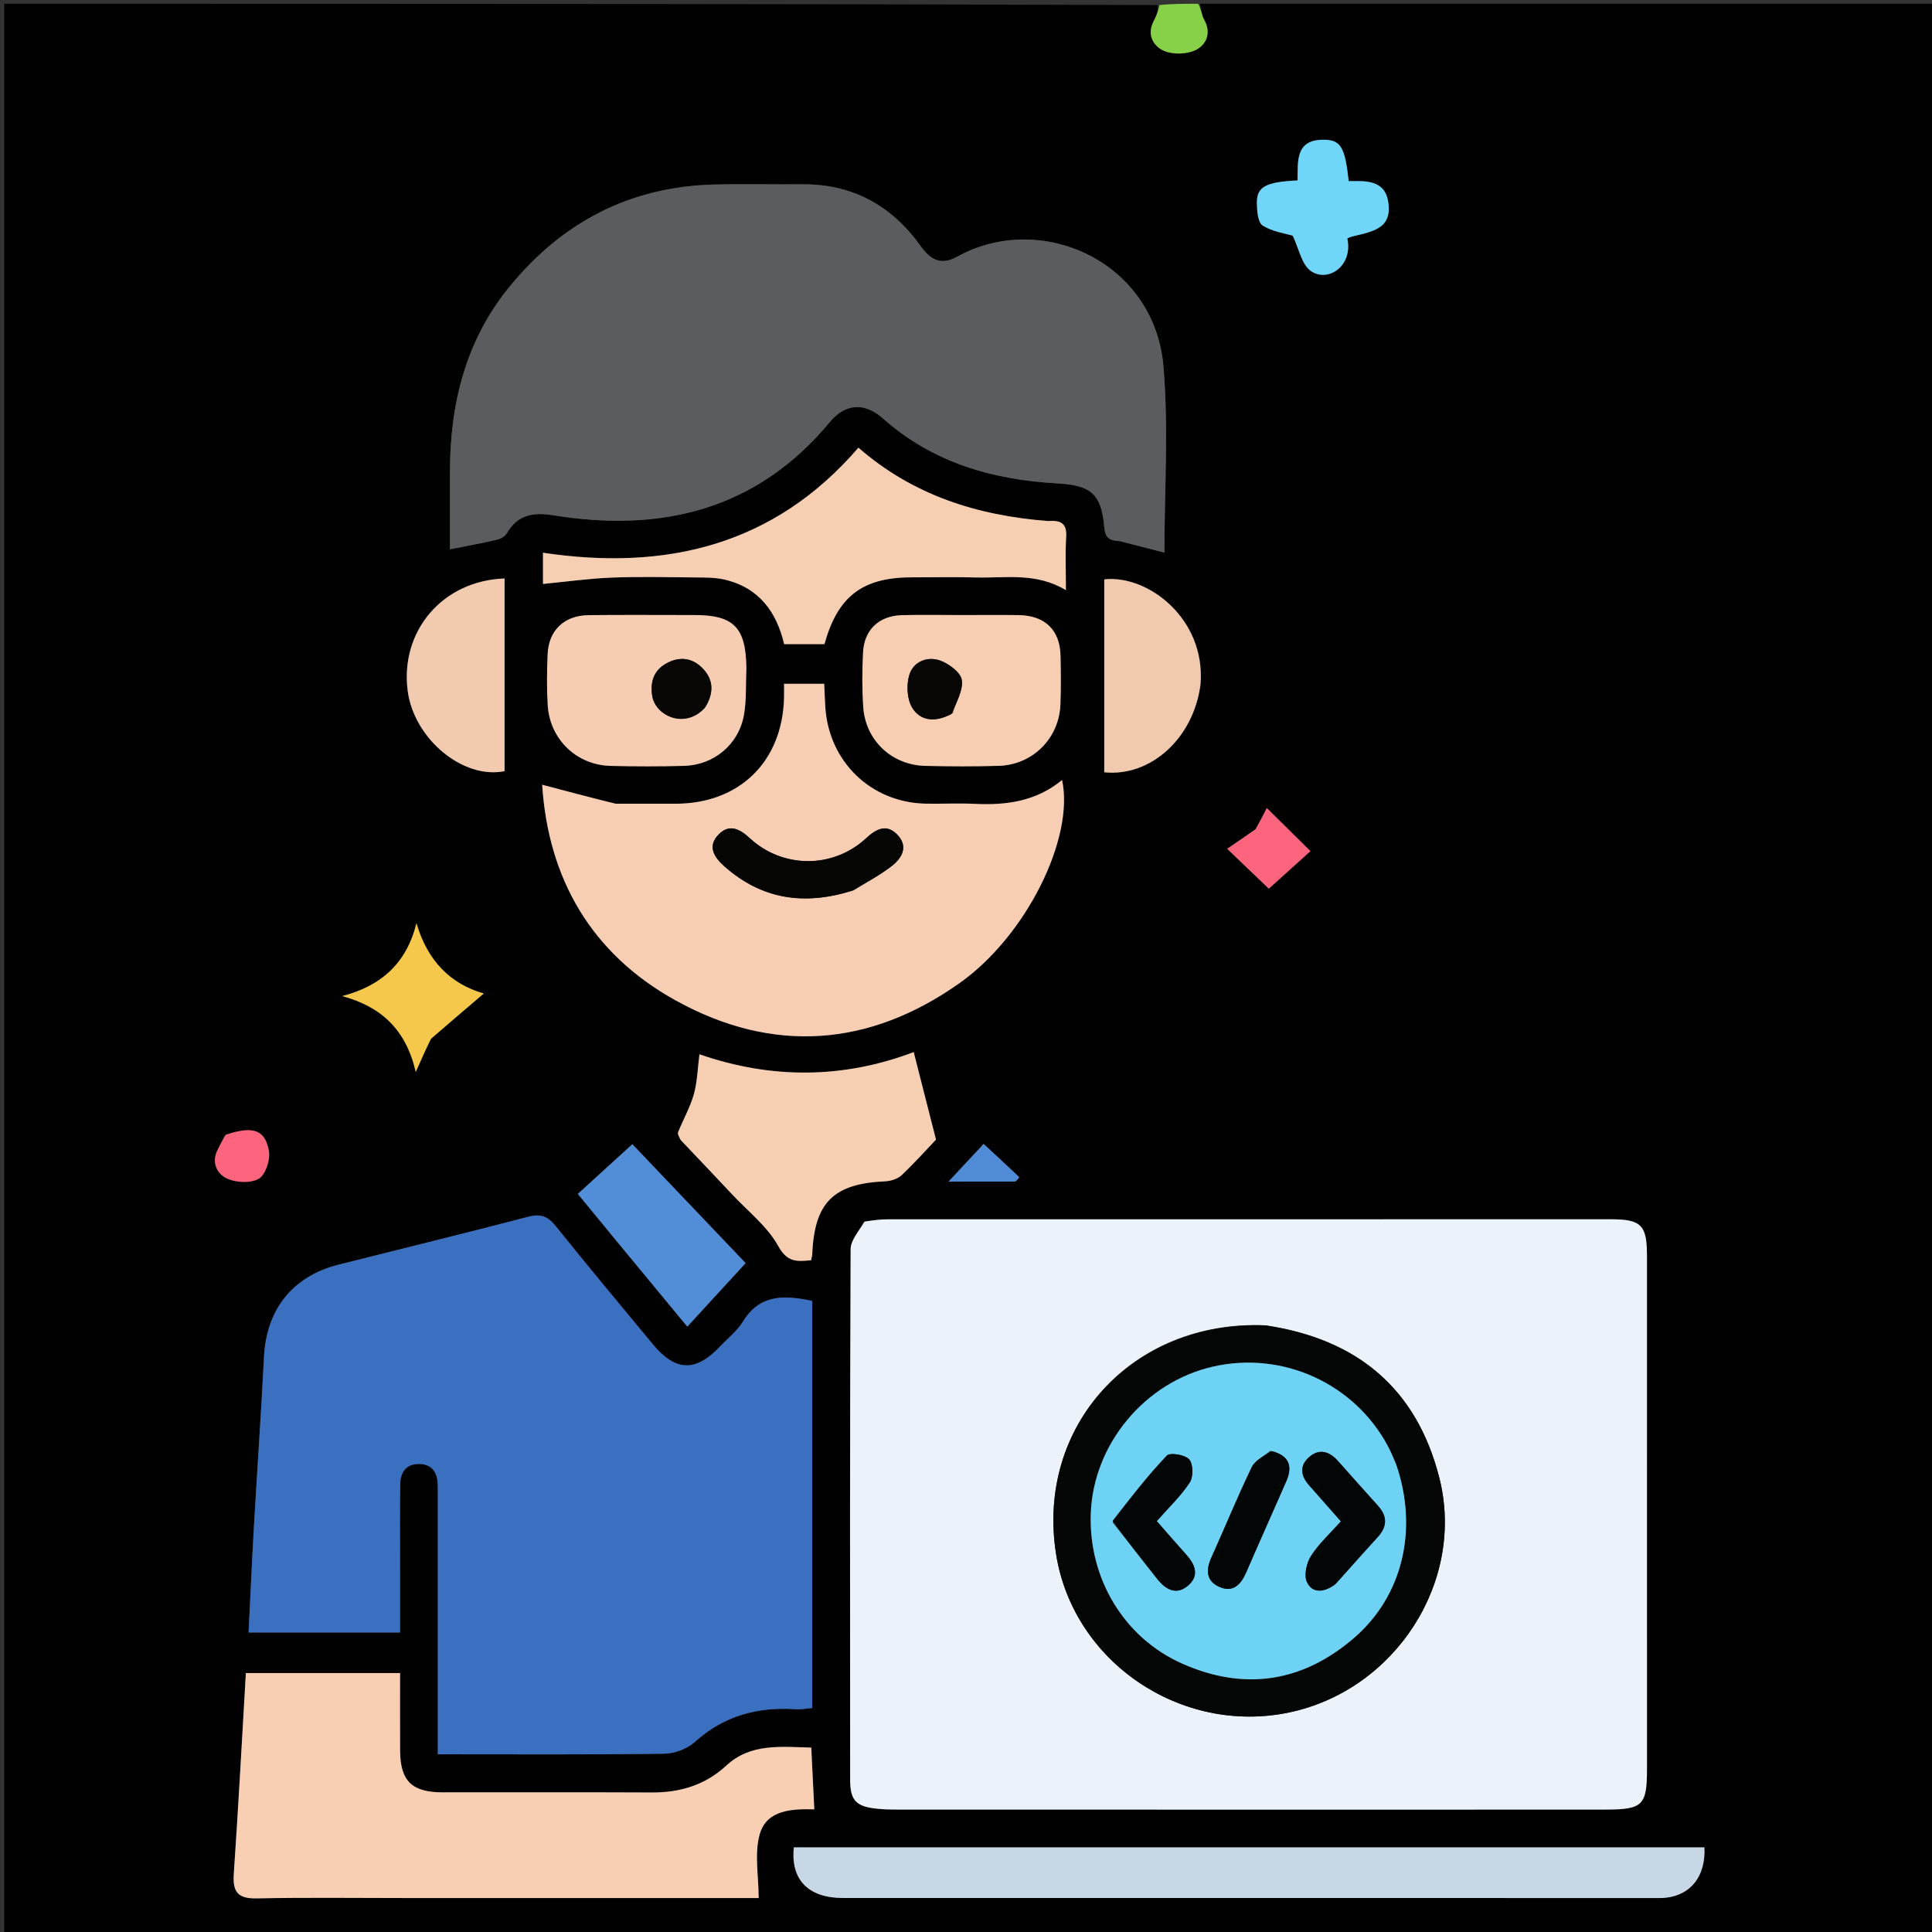 <svg version="1.1" id="Layer_1" xmlns="http://www.w3.org/2000/svg" xmlns:xlink="http://www.w3.org/1999/xlink" x="0px" y="0px"
	 width="100%" viewBox="0 0 512 512" enable-background="new 0 0 512 512" xml:space="preserve">
<rect x="0" y="0" width="512" height="512" fill="#333333" stroke="none"/>
<path fill="#010101" opacity="1" stroke="none" 
	d="
M318,1 
	C382.986,1 447.973,1 512.979,1 
	C512.979,171.617 512.979,342.234 512.979,512.925 
	C342.419,512.925 171.838,512.925 1.129,512.925 
	C1.129,342.455 1.129,171.91 1.129,1 
	C102.69,1 204.38,1 306.801,1.338 
	C306.94,2.979 306.413,4.318 305.742,5.58 
	C303.838,9.165 305.644,12.214 308.389,13.438 
	C310.785,14.507 314.519,14.421 316.874,13.254 
	C319.606,11.902 321.124,8.804 319.132,5.262 
	C318.435,4.022 318.359,2.431 318,1 
M228.764,323.899 
	C227.601,326.287 225.433,328.671 225.423,331.064 
	C225.223,377.881 225.26,424.699 225.294,471.518 
	C225.298,477.216 226.842,478.772 232.587,479.341 
	C234.404,479.52 236.242,479.558 238.07,479.559 
	C265.561,479.572 293.052,479.568 320.543,479.568 
	C355.532,479.568 390.52,479.589 425.509,479.553 
	C435.394,479.543 436.467,478.413 436.467,468.746 
	C436.469,423.427 436.472,378.108 436.464,332.79 
	C436.463,324.657 434.935,323.123 426.911,323.122 
	C362.931,323.119 298.952,323.117 234.972,323.138 
	C233.159,323.139 231.345,323.402 228.764,323.899 
M215.237,428.5 
	C215.237,400.558 215.237,372.616 215.237,344.758 
	C207.663,343.127 201.28,343.058 196.881,350.231 
	C195.346,352.735 192.867,354.664 190.807,356.844 
	C184.351,363.674 179.007,363.497 172.964,356.197 
	C164.359,345.801 155.71,335.441 147.261,324.92 
	C145.207,322.362 143.328,321.586 140.057,322.44 
	C123.32,326.811 106.513,330.916 89.736,335.141 
	C77.563,338.206 70.604,347.001 69.965,359.53 
	C69.194,374.665 68.137,389.785 67.27,404.916 
	C66.741,414.147 66.337,423.384 65.876,432.633 
	C79.637,432.633 92.694,432.633 106.017,432.633 
	C106.017,426.621 106.015,420.971 106.017,415.321 
	C106.02,407.988 105.962,400.655 106.06,393.324 
	C106.103,390.041 107.725,387.855 111.262,387.978 
	C114.529,388.091 115.879,390.229 115.995,393.289 
	C116.045,394.62 116.018,395.955 116.018,397.288 
	C116.019,417.952 116.019,438.616 116.019,459.279 
	C116.019,461.053 116.019,462.826 116.019,464.897 
	C136.415,464.897 156.211,465.021 176.003,464.756 
	C178.784,464.718 182.147,463.446 184.2,461.593 
	C191.929,454.616 200.895,452.291 210.973,452.973 
	C212.245,453.059 213.541,452.789 215.237,452.651 
	C215.237,444.764 215.237,437.132 215.237,428.5 
M296.95,143.455 
	C300.777,144.439 304.604,145.424 308.58,146.446 
	C308.58,129.948 309.722,113.414 308.326,97.097 
	C305.934,69.157 275.725,55.781 253.652,68.027 
	C249.466,70.349 246.678,68.989 243.996,65.231 
	C236.354,54.522 225.979,48.737 212.591,48.841 
	C204.761,48.901 196.925,48.701 189.099,48.909 
	C166.926,49.5 149.026,58.88 135.084,75.902 
	C123.348,90.23 119.233,107.111 119.236,125.262 
	C119.238,131.993 119.236,138.724 119.236,145.571 
	C123.903,144.642 127.806,143.943 131.661,143.043 
	C132.642,142.814 133.837,142.154 134.314,141.333 
	C137.204,136.347 141.332,135.699 146.701,136.566 
	C175.407,141.199 200.6,135.135 219.948,111.812 
	C223.968,106.966 229.076,106.527 233.968,110.874 
	C247.21,122.64 263.064,127.151 280.262,128.112 
	C289.138,128.608 291.875,130.922 292.633,139.65 
	C292.855,142.202 293.661,143.307 296.95,143.455 
M162.707,212.997 
	C156.453,211.343 150.198,209.69 143.681,207.966 
	C145.276,232.778 156.648,252.747 179.132,265.165 
	C204.819,279.351 230.384,277.461 254.325,260.506 
	C272.003,247.988 284.771,222.075 281.459,206.709 
	C274.67,212.327 266.775,213.443 258.426,213.034 
	C254.103,212.823 249.761,213.053 245.43,212.982 
	C230.878,212.744 219.59,201.872 218.71,187.289 
	C218.591,185.325 218.521,183.358 218.42,181.213 
	C214.761,181.213 211.367,181.213 207.782,181.213 
	C207.782,182.662 207.808,183.818 207.778,184.973 
	C207.341,201.82 195.976,212.949 179.158,212.995 
	C173.992,213.009 168.826,212.997 162.707,212.997 
M108.5,503 
	C139.793,503 171.085,503 201.056,503 
	C201.056,497.119 199.856,491.172 201.359,486.013 
	C203.245,479.538 210.031,479.348 215.798,479.494 
	C215.511,473.651 215.255,468.436 214.995,463.127 
	C206.824,462.937 198.931,461.919 192.436,467.934 
	C186.91,473.052 180.24,475.064 172.759,475.028 
	C154.267,474.941 135.774,475.013 117.282,474.993 
	C109.123,474.985 106.064,471.959 106.03,463.905 
	C106,456.986 106.023,450.066 106.023,443.379 
	C91.944,443.379 78.546,443.379 65.158,443.379 
	C64.098,461.38 63.167,479.01 61.955,496.621 
	C61.626,501.395 63.049,503.192 68.018,503.091 
	C81.174,502.824 94.339,503 108.5,503 
M370.5,489.569 
	C317.1,489.569 263.7,489.569 210.375,489.569 
	C209.475,498.239 214.304,502.988 223.412,502.99 
	C295.024,503.007 366.637,502.999 438.25,502.997 
	C439.249,502.997 440.254,503.034 441.246,502.939 
	C447.958,502.297 452.066,497.359 451.69,489.569 
	C424.991,489.569 398.246,489.569 370.5,489.569 
M277.384,138.065 
	C258.866,136.63 241.882,131.192 227.49,118.637 
	C205.151,144.578 176.471,151.35 143.895,146.478 
	C143.895,149.883 143.895,152.831 143.895,154.752 
	C150.043,154.16 156.045,153.313 162.07,153.073 
	C169.389,152.782 176.728,152.959 184.057,153.028 
	C186.707,153.053 189.435,152.998 191.986,153.59 
	C201.085,155.7 205.811,162.128 207.807,170.712 
	C211.628,170.712 215.088,170.712 218.485,170.712 
	C222.008,157.995 228.58,153.011 241.616,153.004 
	C247.28,153.002 252.948,152.883 258.608,153.033 
	C266.472,153.241 274.559,151.622 282.481,156.397 
	C282.481,151.21 282.275,146.756 282.549,142.332 
	C282.758,138.958 281.414,137.778 277.384,138.065 
M180.635,302.353 
	C185.094,307.07 189.572,311.769 194.007,316.509 
	C198.211,321.004 203.357,324.996 206.246,330.226 
	C208.717,334.697 211.338,334.289 214.95,333.985 
	C215.088,333.264 215.238,332.801 215.258,332.332 
	C215.833,318.654 220.889,313.669 234.57,313.064 
	C236.066,312.998 237.884,312.429 238.934,311.438 
	C242.428,308.138 245.64,304.54 248.05,302.011 
	C245.94,293.728 244.061,286.353 242.141,278.815 
	C223.581,285.861 204.512,286.048 185.359,279.4 
	C184.871,283.153 184.804,286.688 183.877,289.981 
	C182.899,293.45 181.062,296.672 179.705,300.045 
	C179.519,300.509 179.937,301.216 180.635,302.353 
M197.796,176.722 
	C197.696,166.253 194.438,162.999 184.039,162.995 
	C174.715,162.992 165.39,162.925 156.067,163.019 
	C149.522,163.085 145.379,167.023 145.121,173.446 
	C144.941,177.934 144.874,182.449 145.155,186.928 
	C145.722,195.943 152.826,202.755 161.818,202.971 
	C168.308,203.127 174.808,203.141 181.297,202.961 
	C189.164,202.743 195.709,197.334 197.134,189.573 
	C197.847,185.69 197.606,181.632 197.796,176.722 
M254.5,162.997 
	C249.342,162.998 244.181,162.894 239.026,163.026 
	C232.953,163.182 229.017,166.876 228.714,172.924 
	C228.472,177.735 228.438,182.587 228.77,187.389 
	C229.381,196.233 236.317,202.748 245.207,202.965 
	C251.693,203.122 258.19,203.147 264.674,202.954 
	C273.673,202.688 280.678,195.672 281.02,186.709 
	C281.185,182.389 281.153,178.056 281.05,173.732 
	C280.889,166.951 276.908,163.115 269.976,163.011 
	C265.151,162.939 260.325,162.997 254.5,162.997 
M318.168,181.032 
	C319.593,163.981 304.163,152.23 292.641,153.543 
	C292.641,170.572 292.641,187.627 292.641,204.662 
	C304.917,205.937 316.297,195.66 318.168,181.032 
M133.714,190.493 
	C133.714,178.101 133.714,165.708 133.714,153.305 
	C117.238,153.874 106.011,167.275 108.036,183.042 
	C109.661,195.699 122.603,206.6 133.714,204.364 
	C133.714,200.113 133.714,195.801 133.714,190.493 
M163.952,329.557 
	C169.945,336.813 175.938,344.068 182.138,351.573 
	C187.57,345.658 192.495,340.296 197.599,334.739 
	C187.429,324.064 177.586,313.732 167.577,303.226 
	C162.585,307.777 157.932,312.019 153.128,316.399 
	C156.735,320.791 160.113,324.904 163.952,329.557 
M357.076,62.749 
	C358.475,62.497 359.901,62.345 361.267,61.973 
	C365.005,60.953 368.361,59.62 368.031,54.676 
	C367.735,50.247 365.629,48.183 360.731,48.008 
	C359.611,47.968 358.488,48.002 357.417,48.002 
	C356.445,38.984 355.318,37.049 350.764,37.033 
	C343.115,37.006 343.998,42.971 343.862,47.818 
	C335.355,48.229 333.005,49.502 333.081,53.907 
	C333.116,55.939 333.355,58.964 334.624,59.769 
	C337.209,61.407 340.555,61.844 342.59,62.47 
	C344.248,65.938 344.924,69.989 347.298,71.746 
	C351.727,75.025 358.667,70.627 357.076,62.749 
M114.444,275.032 
	C119.068,271.086 123.692,267.141 128.208,263.287 
	C119.516,260.83 113.284,254.734 110.37,244.66 
	C107.73,255.282 101.039,261.283 90.69,263.975 
	C100.985,266.744 107.614,272.843 110.18,284.093 
	C111.785,280.458 112.859,278.026 114.444,275.032 
M332.55,219.966 
	C329.799,221.828 327.049,223.689 325.21,224.934 
	C329.016,228.58 333.028,232.423 336.251,235.511 
	C339.915,232.205 344.05,228.475 347.284,225.558 
	C343.704,222.025 339.658,218.031 335.713,214.137 
	C335.054,215.445 334.053,217.434 332.55,219.966 
M59.531,300.992 
	C58.894,302.268 58.251,303.541 57.62,304.82 
	C55.957,308.187 57.622,311.182 60.181,312.336 
	C62.606,313.429 66.491,313.619 68.61,312.342 
	C70.4,311.262 71.678,307.315 71.257,304.985 
	C70.239,299.34 66.997,298.318 59.531,300.992 
M269.355,313.113 
	C269.611,312.703 270.153,311.993 270.082,311.925 
	C267.033,309.016 263.93,306.164 260.668,303.152 
	C257.444,306.616 254.744,309.517 251.377,313.134 
	C257.964,313.134 263.262,313.134 269.355,313.113 
z"/>
<path fill="#87D148" opacity="1" stroke="none" 
	d="
M317.542,1 
	C318.359,2.431 318.435,4.022 319.132,5.262 
	C321.124,8.804 319.606,11.902 316.874,13.254 
	C314.519,14.421 310.785,14.507 308.389,13.438 
	C305.644,12.214 303.838,9.165 305.742,5.58 
	C306.413,4.318 306.94,2.979 307.266,1.338 
	C310.361,1 313.723,1 317.542,1 
z"/>
<path fill="#EBF2FA" opacity="1" stroke="none" 
	d="
M229.148,323.721 
	C231.345,323.402 233.159,323.139 234.972,323.138 
	C298.952,323.117 362.931,323.119 426.911,323.122 
	C434.935,323.123 436.463,324.657 436.464,332.79 
	C436.472,378.108 436.469,423.427 436.467,468.746 
	C436.467,478.413 435.394,479.543 425.509,479.553 
	C390.52,479.589 355.532,479.568 320.543,479.568 
	C293.052,479.568 265.561,479.572 238.07,479.559 
	C236.242,479.558 234.404,479.52 232.587,479.341 
	C226.842,478.772 225.298,477.216 225.294,471.518 
	C225.26,424.699 225.223,377.881 225.423,331.064 
	C225.433,328.671 227.601,326.287 229.148,323.721 
M335.123,351.217 
	C300.03,349.789 274.427,377.954 279.893,411.973 
	C284.473,440.473 313.037,459.825 341.654,453.815 
	C369.796,447.905 388.447,419.065 381.413,391.543 
	C375.422,368.098 359.852,354.902 335.123,351.217 
z"/>
<path fill="#3A70BF" opacity="1" stroke="none" 
	d="
M215.237,429 
	C215.237,437.132 215.237,444.764 215.237,452.651 
	C213.541,452.789 212.245,453.059 210.973,452.973 
	C200.895,452.291 191.929,454.616 184.2,461.593 
	C182.147,463.446 178.784,464.718 176.003,464.756 
	C156.211,465.021 136.415,464.897 116.019,464.897 
	C116.019,462.826 116.019,461.053 116.019,459.279 
	C116.019,438.616 116.019,417.952 116.018,397.288 
	C116.018,395.955 116.045,394.62 115.995,393.289 
	C115.879,390.229 114.529,388.091 111.262,387.978 
	C107.725,387.855 106.103,390.041 106.06,393.324 
	C105.962,400.655 106.02,407.988 106.017,415.321 
	C106.015,420.971 106.017,426.621 106.017,432.633 
	C92.694,432.633 79.637,432.633 65.876,432.633 
	C66.337,423.384 66.741,414.147 67.27,404.916 
	C68.137,389.785 69.194,374.665 69.965,359.53 
	C70.604,347.001 77.563,338.206 89.736,335.141 
	C106.513,330.916 123.32,326.811 140.057,322.44 
	C143.328,321.586 145.207,322.362 147.261,324.92 
	C155.71,335.441 164.359,345.801 172.964,356.197 
	C179.007,363.497 184.351,363.674 190.807,356.844 
	C192.867,354.664 195.346,352.735 196.881,350.231 
	C201.28,343.058 207.663,343.127 215.237,344.758 
	C215.237,372.616 215.237,400.558 215.237,429 
z"/>
<path fill="#5A5C5F" opacity="1" stroke="none" 
	d="
M296.54,143.353 
	C293.661,143.307 292.855,142.202 292.633,139.65 
	C291.875,130.922 289.138,128.608 280.262,128.112 
	C263.064,127.151 247.21,122.64 233.968,110.874 
	C229.076,106.527 223.968,106.966 219.948,111.812 
	C200.6,135.135 175.407,141.199 146.701,136.566 
	C141.332,135.699 137.204,136.347 134.314,141.333 
	C133.837,142.154 132.642,142.814 131.661,143.043 
	C127.806,143.943 123.903,144.642 119.236,145.571 
	C119.236,138.724 119.238,131.993 119.236,125.262 
	C119.233,107.111 123.348,90.23 135.084,75.902 
	C149.026,58.88 166.926,49.5 189.099,48.909 
	C196.925,48.701 204.761,48.901 212.591,48.841 
	C225.979,48.737 236.354,54.522 243.996,65.231 
	C246.678,68.989 249.466,70.349 253.652,68.027 
	C275.725,55.781 305.934,69.157 308.326,97.097 
	C309.722,113.414 308.58,129.948 308.58,146.446 
	C304.604,145.424 300.777,144.439 296.54,143.353 
z"/>
<path fill="#F7CEB3" opacity="1" stroke="none" 
	d="
M163.184,212.997 
	C168.826,212.997 173.992,213.009 179.158,212.995 
	C195.976,212.949 207.341,201.82 207.778,184.973 
	C207.808,183.818 207.782,182.662 207.782,181.213 
	C211.367,181.213 214.761,181.213 218.42,181.213 
	C218.521,183.358 218.591,185.325 218.71,187.289 
	C219.59,201.872 230.878,212.744 245.43,212.982 
	C249.761,213.053 254.103,212.823 258.426,213.034 
	C266.775,213.443 274.67,212.327 281.459,206.709 
	C284.771,222.075 272.003,247.988 254.325,260.506 
	C230.384,277.461 204.819,279.351 179.132,265.165 
	C156.648,252.747 145.276,232.778 143.681,207.966 
	C150.198,209.69 156.453,211.343 163.184,212.997 
M226.232,235.941 
	C229.588,233.838 233.125,231.97 236.246,229.563 
	C239.087,227.372 240.851,224.238 237.678,221.081 
	C234.799,218.218 232.11,219.768 229.479,222.19 
	C220.74,230.234 207.452,230.213 198.705,222.133 
	C196.048,219.678 193.313,218.257 190.491,221.1 
	C187.334,224.28 189.272,227.193 191.996,229.607 
	C201.861,238.35 213.12,240.06 226.232,235.941 
z"/>
<path fill="#F8CFB3" opacity="1" stroke="none" 
	d="
M108,503 
	C94.339,503 81.174,502.824 68.018,503.091 
	C63.049,503.192 61.626,501.395 61.955,496.621 
	C63.167,479.01 64.098,461.38 65.158,443.379 
	C78.546,443.379 91.944,443.379 106.023,443.379 
	C106.023,450.066 106,456.986 106.03,463.905 
	C106.064,471.959 109.123,474.985 117.282,474.993 
	C135.774,475.013 154.267,474.941 172.759,475.028 
	C180.24,475.064 186.91,473.052 192.436,467.934 
	C198.931,461.919 206.824,462.937 214.995,463.127 
	C215.255,468.436 215.511,473.651 215.798,479.494 
	C210.031,479.348 203.245,479.538 201.359,486.013 
	C199.856,491.172 201.056,497.119 201.056,503 
	C171.085,503 139.793,503 108,503 
z"/>
<path fill="#C7D7E5" opacity="1" stroke="none" 
	d="
M371,489.569 
	C398.246,489.569 424.991,489.569 451.69,489.569 
	C452.066,497.359 447.958,502.297 441.246,502.939 
	C440.254,503.034 439.249,502.997 438.25,502.997 
	C366.637,502.999 295.024,503.007 223.412,502.99 
	C214.304,502.988 209.475,498.239 210.375,489.569 
	C263.7,489.569 317.1,489.569 371,489.569 
z"/>
<path fill="#F6CEB2" opacity="1" stroke="none" 
	d="
M277.828,138.086 
	C281.414,137.778 282.758,138.958 282.549,142.332 
	C282.275,146.756 282.481,151.21 282.481,156.397 
	C274.559,151.622 266.472,153.241 258.608,153.033 
	C252.948,152.883 247.28,153.002 241.616,153.004 
	C228.58,153.011 222.008,157.995 218.485,170.712 
	C215.088,170.712 211.628,170.712 207.807,170.712 
	C205.811,162.128 201.085,155.7 191.986,153.59 
	C189.435,152.998 186.707,153.053 184.057,153.028 
	C176.728,152.959 169.389,152.782 162.07,153.073 
	C156.045,153.313 150.043,154.16 143.895,154.752 
	C143.895,152.831 143.895,149.883 143.895,146.478 
	C176.471,151.35 205.151,144.578 227.49,118.637 
	C241.882,131.192 258.866,136.63 277.828,138.086 
z"/>
<path fill="#F6CEB2" opacity="1" stroke="none" 
	d="
M180.355,302.082 
	C179.937,301.216 179.519,300.509 179.705,300.045 
	C181.062,296.672 182.899,293.45 183.877,289.981 
	C184.804,286.688 184.871,283.153 185.359,279.4 
	C204.512,286.048 223.581,285.861 242.141,278.815 
	C244.061,286.353 245.94,293.728 248.05,302.011 
	C245.64,304.54 242.428,308.138 238.934,311.438 
	C237.884,312.429 236.066,312.998 234.57,313.064 
	C220.889,313.669 215.833,318.654 215.258,332.332 
	C215.238,332.801 215.088,333.264 214.95,333.985 
	C211.338,334.289 208.717,334.697 206.246,330.226 
	C203.357,324.996 198.211,321.004 194.007,316.509 
	C189.572,311.769 185.094,307.07 180.355,302.082 
z"/>
<path fill="#F6CDB2" opacity="1" stroke="none" 
	d="
M197.796,177.188 
	C197.606,181.632 197.847,185.69 197.134,189.573 
	C195.709,197.334 189.164,202.743 181.297,202.961 
	C174.808,203.141 168.308,203.127 161.818,202.971 
	C152.826,202.755 145.722,195.943 145.155,186.928 
	C144.874,182.449 144.941,177.934 145.121,173.446 
	C145.379,167.023 149.522,163.085 156.067,163.019 
	C165.39,162.925 174.715,162.992 184.039,162.995 
	C194.438,162.999 197.696,166.253 197.796,177.188 
M186.944,187.385 
	C189.219,183.694 189.186,180.078 186.056,176.974 
	C183.271,174.213 179.865,173.94 176.483,175.879 
	C173.211,177.753 172.288,180.763 172.847,184.391 
	C173.658,189.662 181.454,193.347 186.944,187.385 
z"/>
<path fill="#F7CEB2" opacity="1" stroke="none" 
	d="
M255,162.997 
	C260.325,162.997 265.151,162.939 269.976,163.011 
	C276.908,163.115 280.889,166.951 281.05,173.732 
	C281.153,178.056 281.185,182.389 281.02,186.709 
	C280.678,195.672 273.673,202.688 264.674,202.954 
	C258.19,203.147 251.693,203.122 245.207,202.965 
	C236.317,202.748 229.381,196.233 228.77,187.389 
	C228.438,182.587 228.472,177.735 228.714,172.924 
	C229.017,166.876 232.953,163.182 239.026,163.026 
	C244.181,162.894 249.342,162.998 255,162.997 
M252.455,189.016 
	C253.377,186.067 255.298,182.969 254.888,180.219 
	C254.586,178.204 251.492,175.9 249.162,175.06 
	C245.755,173.833 242.07,175.332 240.991,178.82 
	C240.177,181.452 240.348,185.225 241.719,187.506 
	C243.925,191.175 247.927,191.479 252.455,189.016 
z"/>
<path fill="#F1C9AE" opacity="1" stroke="none" 
	d="
M318.142,181.435 
	C316.297,195.66 304.917,205.937 292.641,204.662 
	C292.641,187.627 292.641,170.572 292.641,153.543 
	C304.163,152.23 319.593,163.981 318.142,181.435 
z"/>
<path fill="#F2CAAF" opacity="1" stroke="none" 
	d="
M133.714,190.991 
	C133.714,195.801 133.714,200.113 133.714,204.364 
	C122.603,206.6 109.661,195.699 108.036,183.042 
	C106.011,167.275 117.238,153.874 133.714,153.305 
	C133.714,165.708 133.714,178.101 133.714,190.991 
z"/>
<path fill="#518ED7" opacity="1" stroke="none" 
	d="
M163.721,329.286 
	C160.113,324.904 156.735,320.791 153.128,316.399 
	C157.932,312.019 162.585,307.777 167.577,303.226 
	C177.586,313.732 187.429,324.064 197.599,334.739 
	C192.495,340.296 187.57,345.658 182.138,351.573 
	C175.938,344.068 169.945,336.813 163.721,329.286 
z"/>
<path fill="#70D6F9" opacity="1" stroke="none" 
	d="
M357.041,63.189 
	C358.667,70.627 351.727,75.025 347.298,71.746 
	C344.924,69.989 344.248,65.938 342.59,62.47 
	C340.555,61.844 337.209,61.407 334.624,59.769 
	C333.355,58.964 333.116,55.939 333.081,53.907 
	C333.005,49.502 335.355,48.229 343.862,47.818 
	C343.998,42.971 343.115,37.006 350.764,37.033 
	C355.318,37.049 356.445,38.984 357.417,48.002 
	C358.488,48.002 359.611,47.968 360.731,48.008 
	C365.629,48.183 367.735,50.247 368.031,54.676 
	C368.361,59.62 365.005,60.953 361.267,61.973 
	C359.901,62.345 358.475,62.497 357.041,63.189 
z"/>
<path fill="#F5C84C" opacity="1" stroke="none" 
	d="
M114.189,275.313 
	C112.859,278.026 111.785,280.458 110.18,284.093 
	C107.614,272.843 100.985,266.744 90.69,263.975 
	C101.039,261.283 107.73,255.282 110.37,244.66 
	C113.284,254.734 119.516,260.83 128.208,263.287 
	C123.692,267.141 119.068,271.086 114.189,275.313 
z"/>
<path fill="#FC657D" opacity="1" stroke="none" 
	d="
M332.801,219.694 
	C334.053,217.434 335.054,215.445 335.713,214.137 
	C339.658,218.031 343.704,222.025 347.284,225.558 
	C344.05,228.475 339.915,232.205 336.251,235.511 
	C333.028,232.423 329.016,228.58 325.21,224.934 
	C327.049,223.689 329.799,221.828 332.801,219.694 
z"/>
<path fill="#FC657D" opacity="1" stroke="none" 
	d="
M59.821,300.72 
	C66.997,298.318 70.239,299.34 71.257,304.985 
	C71.678,307.315 70.4,311.262 68.61,312.342 
	C66.491,313.619 62.606,313.429 60.181,312.336 
	C57.622,311.182 55.957,308.187 57.62,304.82 
	C58.251,303.541 58.894,302.268 59.821,300.72 
z"/>
<path fill="#508CD5" opacity="1" stroke="none" 
	d="
M268.957,313.123 
	C263.262,313.134 257.964,313.134 251.377,313.134 
	C254.744,309.517 257.444,306.616 260.668,303.152 
	C263.93,306.164 267.033,309.016 270.082,311.925 
	C270.153,311.993 269.611,312.703 268.957,313.123 
z"/>
<path fill="#050606" opacity="1" stroke="none" 
	d="
M335.573,351.256 
	C359.852,354.902 375.422,368.098 381.413,391.543 
	C388.447,419.065 369.796,447.905 341.654,453.815 
	C313.037,459.825 284.473,440.473 279.893,411.973 
	C274.427,377.954 300.03,349.789 335.573,351.256 
M369.934,387.805 
	C369.238,386.298 368.615,384.752 367.835,383.29 
	C358.942,366.596 339.84,357.932 321.37,362.186 
	C303.312,366.345 289.68,382.807 289.063,401.199 
	C288.49,418.296 297.849,434.033 313.334,440.893 
	C329.807,448.19 345.222,445.823 358.852,434.056 
	C371.734,422.937 375.902,405.344 369.934,387.805 
z"/>
<path fill="#050504" opacity="1" stroke="none" 
	d="
M225.849,236.041 
	C213.12,240.06 201.861,238.35 191.996,229.607 
	C189.272,227.193 187.334,224.28 190.491,221.1 
	C193.313,218.257 196.048,219.678 198.705,222.133 
	C207.452,230.213 220.74,230.234 229.479,222.19 
	C232.11,219.768 234.799,218.218 237.678,221.081 
	C240.851,224.238 239.087,227.372 236.246,229.563 
	C233.125,231.97 229.588,233.838 225.849,236.041 
z"/>
<path fill="#080706" opacity="1" stroke="none" 
	d="
M186.709,187.673 
	C181.454,193.347 173.658,189.662 172.847,184.391 
	C172.288,180.763 173.211,177.753 176.483,175.879 
	C179.865,173.94 183.271,174.213 186.056,176.974 
	C189.186,180.078 189.219,183.694 186.709,187.673 
z"/>
<path fill="#080706" opacity="1" stroke="none" 
	d="
M252.141,189.222 
	C247.927,191.479 243.925,191.175 241.719,187.506 
	C240.348,185.225 240.177,181.452 240.991,178.82 
	C242.07,175.332 245.755,173.833 249.162,175.06 
	C251.492,175.9 254.586,178.204 254.888,180.219 
	C255.298,182.969 253.377,186.067 252.141,189.222 
z"/>
<path fill="#6ED2F5" opacity="1" stroke="none" 
	d="
M370.034,388.185 
	C375.902,405.344 371.734,422.937 358.852,434.056 
	C345.222,445.823 329.807,448.19 313.334,440.893 
	C297.849,434.033 288.49,418.296 289.063,401.199 
	C289.68,382.807 303.312,366.345 321.37,362.186 
	C339.84,357.932 358.942,366.596 367.835,383.29 
	C368.615,384.752 369.238,386.298 370.034,388.185 
M354.077,419.636 
	C357.729,415.559 361.344,411.449 365.045,407.419 
	C367.608,404.628 367.76,401.918 365.193,399.068 
	C361.641,395.125 358.121,391.154 354.59,387.193 
	C352.265,384.585 349.546,383.757 346.808,386.262 
	C344.24,388.61 344.812,391.258 347.002,393.709 
	C349.746,396.78 352.451,399.886 355.353,403.181 
	C352.532,406.352 349.531,409.064 347.427,412.35 
	C346.236,414.21 345.514,417.487 346.362,419.285 
	C347.776,422.279 350.868,422.103 354.077,419.636 
M294.85,403.421 
	C298.809,408.447 302.75,413.487 306.733,418.494 
	C308.946,421.277 311.747,422.833 314.831,420.205 
	C317.95,417.548 316.719,414.617 314.342,411.969 
	C311.724,409.053 309.163,406.086 306.552,403.112 
	C309.767,399.456 312.963,396.444 315.299,392.87 
	C316.271,391.384 316.224,388 315.154,386.759 
	C314.091,385.526 310.07,384.861 309.232,385.742 
	C304.144,391.091 299.596,396.954 294.85,403.421 
M336.619,384.503 
	C334.955,385.911 332.607,386.989 331.744,388.782 
	C327.938,396.69 324.609,404.826 321.004,412.833 
	C319.571,416.016 319.642,418.899 322.979,420.464 
	C326.666,422.193 328.818,420.015 330.258,416.685 
	C333.744,408.626 337.353,400.62 340.867,392.573 
	C342.571,388.671 341.816,385.767 336.619,384.503 
z"/>
<path fill="#030607" opacity="1" stroke="none" 
	d="
M353.82,419.881 
	C350.868,422.103 347.776,422.279 346.362,419.285 
	C345.514,417.487 346.236,414.21 347.427,412.35 
	C349.531,409.064 352.532,406.352 355.353,403.181 
	C352.451,399.886 349.746,396.78 347.002,393.709 
	C344.812,391.258 344.24,388.61 346.808,386.262 
	C349.546,383.757 352.265,384.585 354.59,387.193 
	C358.121,391.154 361.641,395.125 365.193,399.068 
	C367.76,401.918 367.608,404.628 365.045,407.419 
	C361.344,411.449 357.729,415.559 353.82,419.881 
z"/>
<path fill="#030607" opacity="1" stroke="none" 
	d="
M294.859,403.033 
	C299.596,396.954 304.144,391.091 309.232,385.742 
	C310.07,384.861 314.091,385.526 315.154,386.759 
	C316.224,388 316.271,391.384 315.299,392.87 
	C312.963,396.444 309.767,399.456 306.552,403.112 
	C309.163,406.086 311.724,409.053 314.342,411.969 
	C316.719,414.617 317.95,417.548 314.831,420.205 
	C311.747,422.833 308.946,421.277 306.733,418.494 
	C302.75,413.487 298.809,408.447 294.859,403.033 
z"/>
<path fill="#030607" opacity="1" stroke="none" 
	d="
M336.974,384.53 
	C341.816,385.767 342.571,388.671 340.867,392.573 
	C337.353,400.62 333.744,408.626 330.258,416.685 
	C328.818,420.015 326.666,422.193 322.979,420.464 
	C319.642,418.899 319.571,416.016 321.004,412.833 
	C324.609,404.826 327.938,396.69 331.744,388.782 
	C332.607,386.989 334.955,385.911 336.974,384.53 
z"/>
</svg>